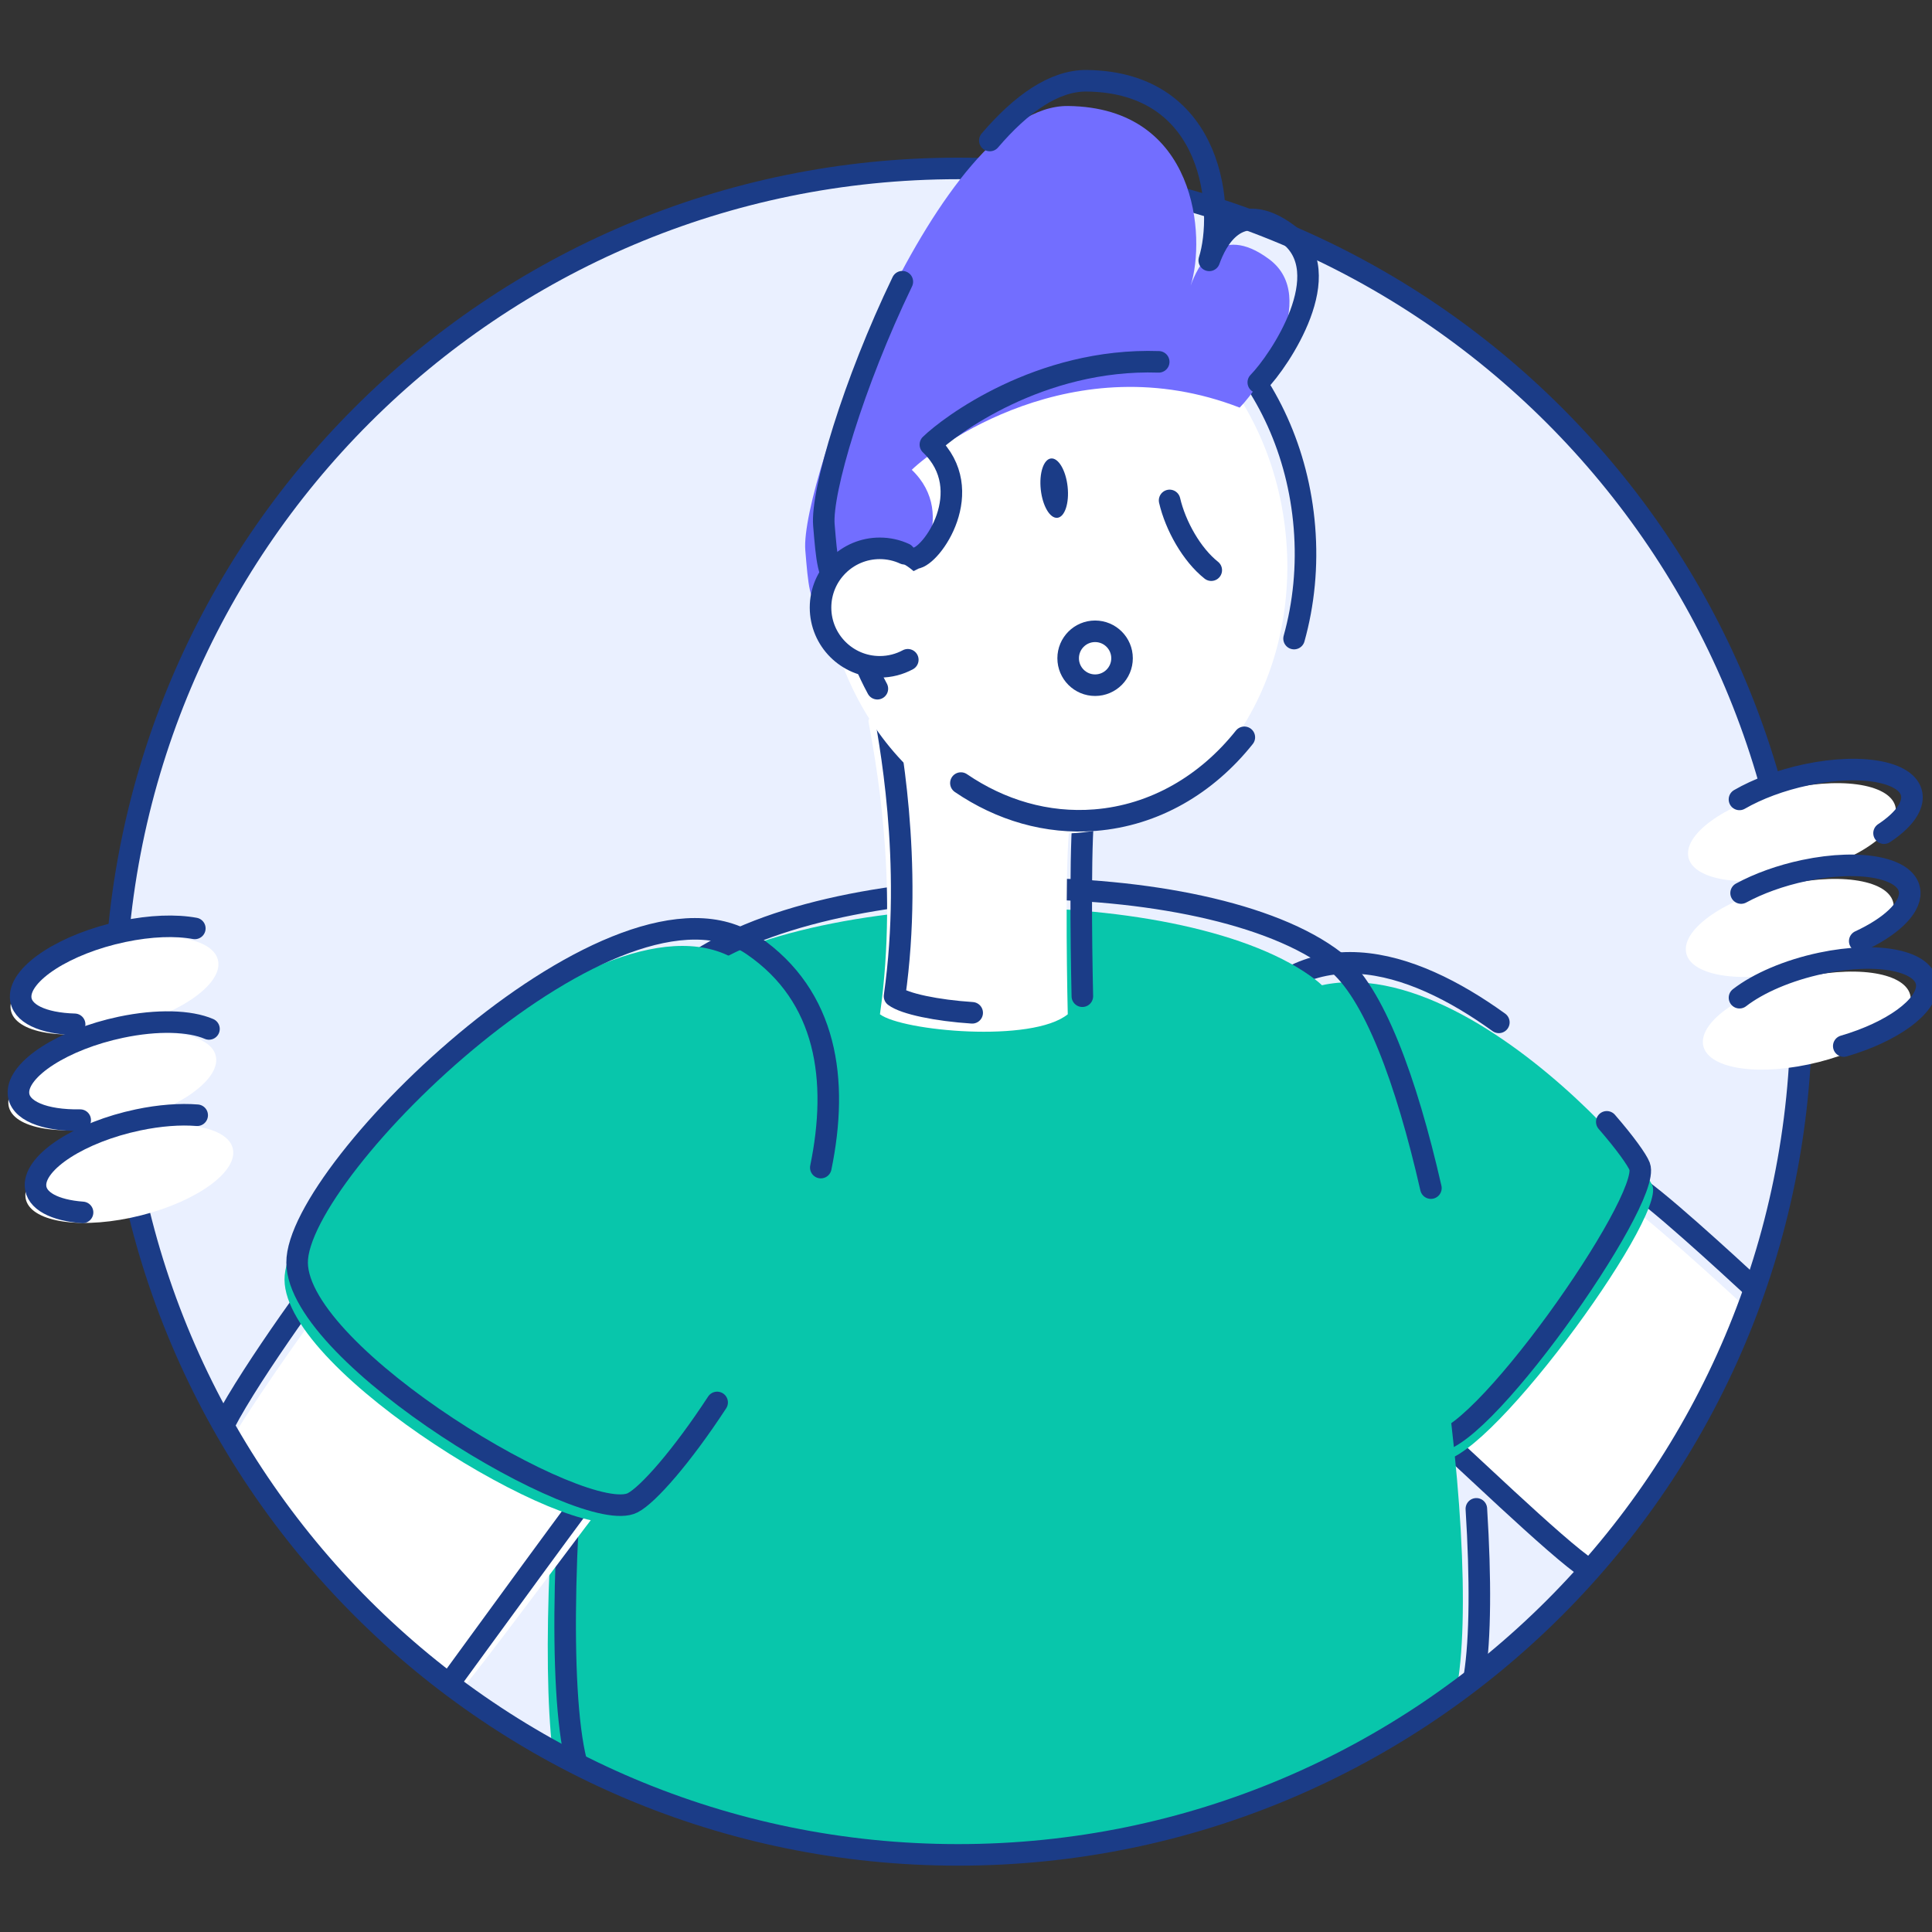 <?xml version="1.0" encoding="UTF-8" standalone="no"?>
<!-- Created with Inkscape (http://www.inkscape.org/) -->

<svg
   xmlns:dc="http://purl.org/dc/elements/1.1/"
   xmlns:cc="http://creativecommons.org/ns#"
   xmlns:rdf="http://www.w3.org/1999/02/22-rdf-syntax-ns#"
   xmlns:svg="http://www.w3.org/2000/svg"
   xmlns="http://www.w3.org/2000/svg"
   xmlns:sodipodi="http://sodipodi.sourceforge.net/DTD/sodipodi-0.dtd"
   xmlns:inkscape="http://www.inkscape.org/namespaces/inkscape"
   width="300"
   height="300"
   viewBox="0 0 79.375 79.375"
   version="1.1"
   id="svg1817"
   inkscape:version="0.92.5 (2060ec1f9f, 2020-04-08)"
   sodipodi:docname="helloBoy.svg">
  <rect x="0" y="0" width="79.375" height="79.375" fill="#333333" stroke="none"/>
  <defs
     id="defs1811" />
  <sodipodi:namedview
     id="base"
     pagecolor="#ffffff"
     bordercolor="#666666"
     borderopacity="1.0"
     inkscape:pageopacity="0.0"
     inkscape:pageshadow="2"
     inkscape:zoom="1.8844568"
     inkscape:cx="150.00001"
     inkscape:cy="150"
     inkscape:document-units="px"
     inkscape:current-layer="layer1"
     showgrid="false"
     units="px"
     inkscape:window-width="1294"
     inkscape:window-height="704"
     inkscape:window-x="72"
     inkscape:window-y="27"
     inkscape:window-maximized="1" />
  <g
     inkscape:label="Layer 1"
     inkscape:groupmode="layer"
     id="layer1"
     transform="translate(0,-217.625)">
    <g
       id="g608"
       transform="matrix(-0.24,0,0,-0.24,297.437,328.098)"
       inkscape:export-xdpi="96"
       inkscape:export-ydpi="96">
      <g
         transform="translate(930.956,287.124)"
         id="g22">
        <path
           inkscape:connector-curvature="0"
           id="path24"
           style="fill:#eaf0ff;fill-opacity:1;fill-rule:evenodd;stroke:none"
           d="m 0,0 c 0,79.722 64.627,144.348 144.348,144.348 79.721,0 144.348,-64.626 144.348,-144.348 0,-79.722 -64.627,-144.348 -144.348,-144.348 C 64.627,-144.348 0,-79.722 0,0" />
      </g>
      <g
         transform="translate(940.539,236.559)"
         id="g26">
        <path
           inkscape:connector-curvature="0"
           id="path28"
           style="fill:#ffffff;fill-opacity:1;fill-rule:evenodd;stroke:none"
           d="M 0,0 C 4.062,3.75 18.31,16.832 21.264,18.165 24.219,19.499 58.422,-18.664 55.043,-21.394 51.664,-24.124 33.783,-40.593 27.06,-44.78 13.625,-30.16 4.286,-13.37 0,0" />
      </g>
      <g
         transform="translate(939.172,239.877)"
         id="g30">
        <path
           inkscape:connector-curvature="0"
           id="path32"
           style="fill:none;stroke:#1b3c87;stroke-width:3.69;stroke-linecap:round;stroke-linejoin:round;stroke-miterlimit:4;stroke-dasharray:none;stroke-opacity:1"
           d="m 0,0 c 4.062,3.75 17.81,16.431 20.764,17.764 2.954,1.335 37.408,-39.652 34.029,-42.382 -3.378,-2.73 -21.312,-20.234 -26.611,-23.59" />
      </g>
      <g
         transform="translate(1029.156,279.664)"
         id="g34">
        <path
           inkscape:connector-curvature="0"
           id="path36"
           style="fill:#08c6ab;fill-opacity:1;fill-rule:evenodd;stroke:none"
           d="m 0,0 c 19.602,-29.812 -28.539,-67.226 -35.908,-69.375 -7.37,-2.149 -39.096,41.323 -36.799,47.042 C -70.409,-16.613 -23.671,36.001 0,0" />
      </g>
      <g
         transform="translate(982.74,285.291)"
         id="g38">
        <path
           inkscape:connector-curvature="0"
           id="path40"
           style="fill:none;stroke:#1b3c87;stroke-width:3.69;stroke-linecap:round;stroke-linejoin:round;stroke-miterlimit:4;stroke-dasharray:none;stroke-opacity:1"
           d="m 0,0 c 14.966,10.796 33.594,17.025 45.821,-2.311 18.85,-29.811 -27.444,-67.222 -34.531,-69.372 -7.087,-2.148 -37.596,41.322 -35.387,47.041 0.429,1.107 2.459,3.974 5.621,7.614" />
      </g>
      <path
         inkscape:connector-curvature="0"
         id="path44"
         style="fill:#08c6ab;fill-opacity:1;fill-rule:evenodd;stroke:none"
         d="m 0,0 c -22.079,0.132 -43.803,-4.116 -54.51,-12.434 -17.392,-13.511 -28.952,-97.03 -23.966,-121.884 23.887,-17.509 53.352,-27.854 85.238,-27.854 25.171,0 48.833,6.451 69.436,17.777 3.647,31.033 -5.343,119.75 -19.562,130.543 C 44.513,-4.648 22.08,-0.133 0,0"
         transform="translate(1068.541,304.95)" />
      <g
         transform="translate(994.372,256.918)"
         id="g46">
        <path
           inkscape:connector-curvature="0"
           id="path48"
           style="fill:none;stroke:#1b3c87;stroke-width:3.69;stroke-linecap:round;stroke-linejoin:round;stroke-miterlimit:4;stroke-dasharray:none;stroke-opacity:1"
           d="M 0,0 C 4.184,18.365 9.785,33.681 16.421,38.835 37.835,55.472 103.319,55.826 127.566,37.42 142.65,25.97 152.52,-73.372 146.326,-98.148" />
      </g>
      <g
         transform="translate(986.9,173.458)"
         id="g50">
        <path
           inkscape:connector-curvature="0"
           id="path52"
           style="fill:none;stroke:#1b3c87;stroke-width:3.69;stroke-linecap:round;stroke-linejoin:round;stroke-miterlimit:4;stroke-dasharray:none;stroke-opacity:1"
           d="M 0,0 C -1.001,6.323 -1.064,16.578 -0.309,28.555" />
      </g>
      <g
         transform="translate(1161.322,169.911)"
         id="g54">
        <path
           inkscape:connector-curvature="0"
           id="path56"
           style="fill:#ffffff;fill-opacity:1;fill-rule:evenodd;stroke:none"
           d="M 0,0 C -3.076,3.076 -24.281,31.997 -26.67,34.72 -29.059,37.444 16.277,75.036 19.065,71.749 21.854,68.462 33.032,52.816 38.244,44.216 34.053,36.672 10.897,7.439 0,0" />
      </g>
      <g
         transform="translate(1162.355,172.206)"
         id="g58">
        <path
           inkscape:connector-curvature="0"
           id="path60"
           style="fill:none;stroke:#1b3c87;stroke-width:3.69;stroke-linecap:round;stroke-linejoin:round;stroke-miterlimit:4;stroke-dasharray:none;stroke-opacity:1"
           d="M 0,0 C -2.573,3.507 -25.554,35.167 -27.944,37.891 -30.333,40.615 15.004,78.207 17.792,74.92 20.581,71.632 33.934,53.357 38.533,44.414" />
      </g>
      <g
         transform="translate(1112.607,295.543)"
         id="g62">
        <path
           inkscape:connector-curvature="0"
           id="path64"
           style="fill:#08c6ab;fill-opacity:1;fill-rule:evenodd;stroke:none"
           d="M 0,0 C 22.897,15.705 78.148,-38.246 78.01,-54.331 77.872,-70.417 28.744,-99.636 20.561,-95.416 11.541,-90.765 -35.129,-24.094 0,0" />
      </g>
      <g
         transform="translate(1098.811,260.43)"
         id="g66">
        <path
           inkscape:connector-curvature="0"
           id="path68"
           style="fill:none;stroke:#1b3c87;stroke-width:3.69;stroke-linecap:round;stroke-linejoin:round;stroke-miterlimit:4;stroke-dasharray:none;stroke-opacity:1"
           d="M 0,0 C -3.083,14.954 -1.105,29.298 11.64,38.038 34.537,53.743 89.788,-0.207 89.649,-16.293 89.51,-32.378 40.384,-61.597 32.2,-57.378 c -2.619,1.351 -8.411,7.929 -14.454,17.175" />
      </g>
      <g
         transform="translate(930.956,287.124)"
         id="g70">
        <path
           inkscape:connector-curvature="0"
           id="path72"
           style="fill:none;stroke:#1b3c87;stroke-width:3.69;stroke-linecap:round;stroke-linejoin:round;stroke-miterlimit:4;stroke-dasharray:none;stroke-opacity:1"
           d="m 0,0 c 0,79.722 64.627,144.348 144.348,144.348 79.721,0 144.348,-64.626 144.348,-144.348 0,-79.722 -64.627,-144.348 -144.348,-144.348 C 64.627,-144.348 0,-79.722 0,0 Z" />
      </g>
      <g
         transform="translate(1199.389,263.099)"
         id="g74">
        <path
           inkscape:connector-curvature="0"
           id="path76"
           style="fill:#ffffff;fill-opacity:1;fill-rule:evenodd;stroke:none"
           d="M 0,0 C 0.142,4.147 8.224,5.829 18.051,3.758 27.88,1.687 35.731,-3.354 35.59,-7.499 35.448,-11.646 27.366,-13.328 17.538,-11.257 7.71,-9.187 -0.142,-4.146 0,0" />
      </g>
      <g
         transform="translate(1202.307,278.963)"
         id="g78">
        <path
           inkscape:connector-curvature="0"
           id="path80"
           style="fill:#ffffff;fill-opacity:1;fill-rule:evenodd;stroke:none"
           d="M 0,0 C 0.142,4.146 8.224,5.83 18.052,3.758 27.88,1.687 35.732,-3.353 35.591,-7.5 35.449,-11.646 27.366,-13.329 17.538,-11.258 7.71,-9.187 -0.142,-4.146 0,0" />
      </g>
      <g
         transform="translate(1201.93,295.358)"
         id="g82">
        <path
           inkscape:connector-curvature="0"
           id="path84"
           style="fill:#ffffff;fill-opacity:1;fill-rule:evenodd;stroke:none"
           d="M 0,0 C 0.142,4.146 8.224,5.829 18.053,3.758 27.88,1.687 35.732,-3.353 35.59,-7.5 35.449,-11.647 27.366,-13.329 17.538,-11.258 7.71,-9.187 -0.142,-4.146 0,0" />
      </g>
      <g
         transform="translate(1205.97,301.375)"
         id="g86">
        <path
           inkscape:connector-curvature="0"
           id="path88"
           style="fill:none;stroke:#1b3c87;stroke-width:3.69;stroke-linecap:round;stroke-linejoin:round;stroke-miterlimit:4;stroke-dasharray:none;stroke-opacity:1"
           d="m 0,0 c 3.229,0.597 7.553,0.469 12.28,-0.526 9.828,-2.072 17.68,-7.112 17.538,-11.258 -0.095,-2.8 -3.812,-4.477 -9.242,-4.633" />
      </g>
      <g
         transform="translate(1203.548,284.165)"
         id="g90">
        <path
           inkscape:connector-curvature="0"
           id="path92"
           style="fill:none;stroke:#1b3c87;stroke-width:3.69;stroke-linecap:round;stroke-linejoin:round;stroke-miterlimit:4;stroke-dasharray:none;stroke-opacity:1"
           d="m 0,0 c 3.239,1.402 8.803,1.611 15.079,0.288 9.828,-2.071 17.68,-7.112 17.538,-11.258 -0.103,-3.023 -4.429,-4.737 -10.574,-4.64" />
      </g>
      <g
         transform="translate(1205.566,269.393)"
         id="g94">
        <path
           inkscape:connector-curvature="0"
           id="path96"
           style="fill:none;stroke:#1b3c87;stroke-width:3.69;stroke-linecap:round;stroke-linejoin:round;stroke-miterlimit:4;stroke-dasharray:none;stroke-opacity:1"
           d="m 0,0 c 2.897,0.23 6.392,-0.014 10.143,-0.804 9.827,-2.071 17.679,-7.11 17.538,-11.258 -0.089,-2.59 -3.28,-4.22 -8.059,-4.572" />
      </g>
      <g
         transform="translate(912.226,289.339)"
         id="g98">
        <path
           inkscape:connector-curvature="0"
           id="path100"
           style="fill:#ffffff;fill-opacity:1;fill-rule:evenodd;stroke:none"
           d="M 0,0 C 0.142,4.146 8.225,5.829 18.052,3.758 27.88,1.687 35.732,-3.353 35.59,-7.5 35.448,-11.646 27.367,-13.329 17.538,-11.258 7.71,-9.187 -0.142,-4.146 0,0" />
      </g>
      <g
         transform="translate(915.144,305.204)"
         id="g102">
        <path
           inkscape:connector-curvature="0"
           id="path104"
           style="fill:#ffffff;fill-opacity:1;fill-rule:evenodd;stroke:none"
           d="M 0,0 C 0.142,4.146 8.225,5.829 18.052,3.757 27.88,1.687 35.732,-3.354 35.59,-7.5 35.448,-11.647 27.367,-13.329 17.539,-11.258 7.71,-9.187 -0.142,-4.147 0,0" />
      </g>
      <g
         transform="translate(914.767,321.599)"
         id="g106">
        <path
           inkscape:connector-curvature="0"
           id="path108"
           style="fill:#ffffff;fill-opacity:1;fill-rule:evenodd;stroke:none"
           d="M 0,0 C 0.142,4.146 8.225,5.829 18.053,3.757 27.881,1.687 35.732,-3.354 35.591,-7.5 35.449,-11.647 27.367,-13.329 17.539,-11.258 7.71,-9.187 -0.141,-4.147 0,0" />
      </g>
      <g
         transform="translate(916.801,317.678)"
         id="g110">
        <path
           inkscape:connector-curvature="0"
           id="path112"
           style="fill:none;stroke:#1b3c87;stroke-width:3.69;stroke-linecap:round;stroke-linejoin:round;stroke-miterlimit:4;stroke-dasharray:none;stroke-opacity:1"
           d="m 0,0 c -3.025,1.996 -4.849,4.227 -4.78,6.244 0.142,4.147 8.225,5.829 18.052,3.757 4.403,-0.927 8.408,-2.45 11.478,-4.222" />
      </g>
      <g
         transform="translate(920.962,299.199)"
         id="g114">
        <path
           inkscape:connector-curvature="0"
           id="path116"
           style="fill:none;stroke:#1b3c87;stroke-width:3.69;stroke-linecap:round;stroke-linejoin:round;stroke-miterlimit:4;stroke-dasharray:none;stroke-opacity:1"
           d="m 0,0 c -5.212,2.413 -8.659,5.568 -8.564,8.328 0.142,4.146 8.225,5.828 18.052,3.758 4.095,-0.863 7.847,-2.242 10.821,-3.856" />
      </g>
      <g
         transform="translate(923.696,281.237)"
         id="g118">
        <path
           inkscape:connector-curvature="0"
           id="path120"
           style="fill:none;stroke:#1b3c87;stroke-width:3.69;stroke-linecap:round;stroke-linejoin:round;stroke-miterlimit:4;stroke-dasharray:none;stroke-opacity:1"
           d="m 0,0 c -8.215,2.393 -14.342,6.759 -14.217,10.425 0.142,4.147 8.225,5.83 18.052,3.759 5.749,-1.212 10.822,-3.438 14.014,-5.909" />
      </g>
      <g
         transform="translate(1090.629,336.668)"
         id="g122">
        <path
           inkscape:connector-curvature="0"
           id="path124"
           style="fill:#ffffff;fill-opacity:1;fill-rule:evenodd;stroke:none"
           d="m 0,0 c -0.935,-5.323 -5.251,-26.758 -1.942,-49.992 -3.812,-2.876 -26.039,-4.962 -32.152,0 0.216,9.424 0.431,28.269 -0.431,33.089 C -35.389,-12.084 0.936,5.322 0,0" />
      </g>
      <g
         transform="translate(1054.038,289.767)"
         id="g126">
        <path
           inkscape:connector-curvature="0"
           id="path128"
           style="fill:none;stroke:#1b3c87;stroke-width:3.69;stroke-linecap:round;stroke-linejoin:round;stroke-miterlimit:4;stroke-dasharray:none;stroke-opacity:1"
           d="M 0,0 C 0.215,9.423 0.431,28.269 -0.432,33.088 -1.295,37.908 35.029,55.314 34.095,49.992 33.159,44.668 28.843,23.234 32.152,0 30.427,-1.302 24.929,-2.441 18.86,-2.84" />
      </g>
      <g
         transform="translate(1019.136,367.875)"
         id="g130">
        <path
           inkscape:connector-curvature="0"
           id="path132"
           style="fill:#ffffff;fill-opacity:1;fill-rule:evenodd;stroke:none"
           d="M 0,0 C 2.115,25.95 21.59,45.567 43.498,43.817 65.407,42.067 81.452,19.612 79.335,-6.338 77.22,-32.287 57.745,-51.905 35.837,-50.155 13.929,-48.405 -2.117,-25.95 0,0" />
      </g>
      <g
         transform="translate(1074.83,326.254)"
         id="g134">
        <path
           inkscape:connector-curvature="0"
           id="path136"
           style="fill:none;stroke:#1b3c87;stroke-width:3.69;stroke-linecap:round;stroke-linejoin:round;stroke-miterlimit:4;stroke-dasharray:none;stroke-opacity:1"
           d="m 0,0 c -6.774,-4.621 -14.699,-7.005 -22.969,-6.344 -10.202,0.815 -19.134,6.12 -25.551,14.177" />
      </g>
      <g
         transform="translate(1017.797,350.99)"
         id="g138">
        <path
           inkscape:connector-curvature="0"
           id="path140"
           style="fill:none;stroke:#1b3c87;stroke-width:3.69;stroke-linecap:round;stroke-linejoin:round;stroke-miterlimit:4;stroke-dasharray:none;stroke-opacity:1"
           d="m 0,0 c -1.657,5.929 -2.318,12.386 -1.773,19.075 2.115,25.95 21.591,45.568 43.5,43.818 C 63.634,61.142 79.679,38.688 77.564,12.737 76.926,4.919 74.713,-2.325 71.331,-8.583" />
      </g>
      <g
         transform="translate(1056.56,376.99)"
         id="g142">
        <path
           inkscape:connector-curvature="0"
           id="path144"
           style="fill:#1b3c87;fill-opacity:1;fill-rule:evenodd;stroke:none"
           d="M 0,0 C 0.303,2.805 1.578,4.967 2.847,4.831 4.116,4.692 4.9,2.308 4.596,-0.496 4.292,-3.301 3.018,-5.463 1.75,-5.326 0.479,-5.188 -0.303,-2.804 0,0" />
      </g>
      <g
         transform="translate(1039.103,374.639)"
         id="g146">
        <path
           inkscape:connector-curvature="0"
           id="path148"
           style="fill:none;stroke:#1b3c87;stroke-width:3.69;stroke-linecap:round;stroke-linejoin:round;stroke-miterlimit:4;stroke-dasharray:none;stroke-opacity:1"
           d="M 0,0 C -1.007,-4.342 -3.798,-9.303 -7.132,-11.939" />
      </g>
      <g
         transform="translate(1047.244,347.622)"
         id="g150">
        <path
           inkscape:connector-curvature="0"
           id="path152"
           style="fill:none;stroke:#1b3c87;stroke-width:3.69;stroke-linecap:round;stroke-linejoin:round;stroke-miterlimit:4;stroke-dasharray:none;stroke-opacity:1"
           d="M 0,0 C 0,2.548 2.065,4.614 4.612,4.614 7.16,4.614 9.225,2.548 9.225,0 9.225,-2.547 7.16,-4.612 4.612,-4.612 2.065,-4.612 0,-2.547 0,0 Z" />
      </g>
      <g
         transform="translate(1085.816,360.434)"
         id="g154">
        <path
           inkscape:connector-curvature="0"
           id="path156"
           style="fill:#726eff;fill-opacity:1;fill-rule:evenodd;stroke:none"
           d="m 0,0 c -2.785,0.199 -10.779,11.604 -2.578,19.444 -4.024,3.921 -27.695,21.639 -56.134,10.65 -3.695,3.758 -13.78,18.865 -5.075,25.379 8.706,6.513 12.342,-1.363 13.47,-4.494 -2.63,8.266 -1.15,30.5 20.988,30.746 C -7.191,81.972 16.611,17.288 15.649,5.68 14.686,-5.926 14.639,-7.494 0,0" />
      </g>
      <g
         transform="translate(1084.855,412.08)"
         id="g158">
        <path
           inkscape:connector-curvature="0"
           id="path160"
           style="fill:none;stroke:#1b3c87;stroke-width:3.69;stroke-linecap:round;stroke-linejoin:round;stroke-miterlimit:4;stroke-dasharray:none;stroke-opacity:1"
           d="m 0,0 c 8.375,-17.36 13.901,-35.933 13.428,-41.646 -0.963,-11.608 -1.011,-13.176 -15.649,-5.682 -2.784,0.199 -10.779,11.605 -2.578,19.445 -3.184,3.102 -18.672,14.845 -39.089,14.165" />
      </g>
      <g
         transform="translate(1023.921,394.847)"
         id="g162">
        <path
           inkscape:connector-curvature="0"
           id="path164"
           style="fill:none;stroke:#1b3c87;stroke-width:3.69;stroke-linecap:round;stroke-linejoin:round;stroke-miterlimit:4;stroke-dasharray:none;stroke-opacity:1"
           d="m 0,0 c -3.694,3.757 -13.779,18.865 -5.074,25.379 8.705,6.513 12.342,-1.362 13.469,-4.494 -2.63,8.267 -1.148,30.5 20.989,30.746 5.557,0.062 11.221,-3.97 16.572,-10.227" />
      </g>
      <g
         transform="translate(1079.491,354.923)"
         id="g166">
        <path
           inkscape:connector-curvature="0"
           id="path168"
           style="fill:#ffffff;fill-opacity:1;fill-rule:evenodd;stroke:none"
           d="m 0,0 c 0,5.602 4.541,10.142 10.142,10.142 5.601,0 10.141,-4.54 10.141,-10.142 0,-5.601 -4.54,-10.141 -10.141,-10.141 C 4.541,-10.141 0,-5.601 0,0" />
      </g>
      <g
         transform="translate(1084.475,365.511)"
         id="g170">
        <path
           inkscape:connector-curvature="0"
           id="path172"
           style="fill:none;stroke:#1b3c87;stroke-width:3.69;stroke-linecap:round;stroke-linejoin:round;stroke-miterlimit:4;stroke-dasharray:none;stroke-opacity:1"
           d="m 0,0 c 1.291,0.595 2.728,0.927 4.242,0.927 5.601,0 10.141,-4.541 10.141,-10.142 0,-5.6 -4.54,-10.14 -10.141,-10.14 -1.736,0 -3.369,0.436 -4.798,1.205" />
      </g>
    </g>
  </g>
</svg>
